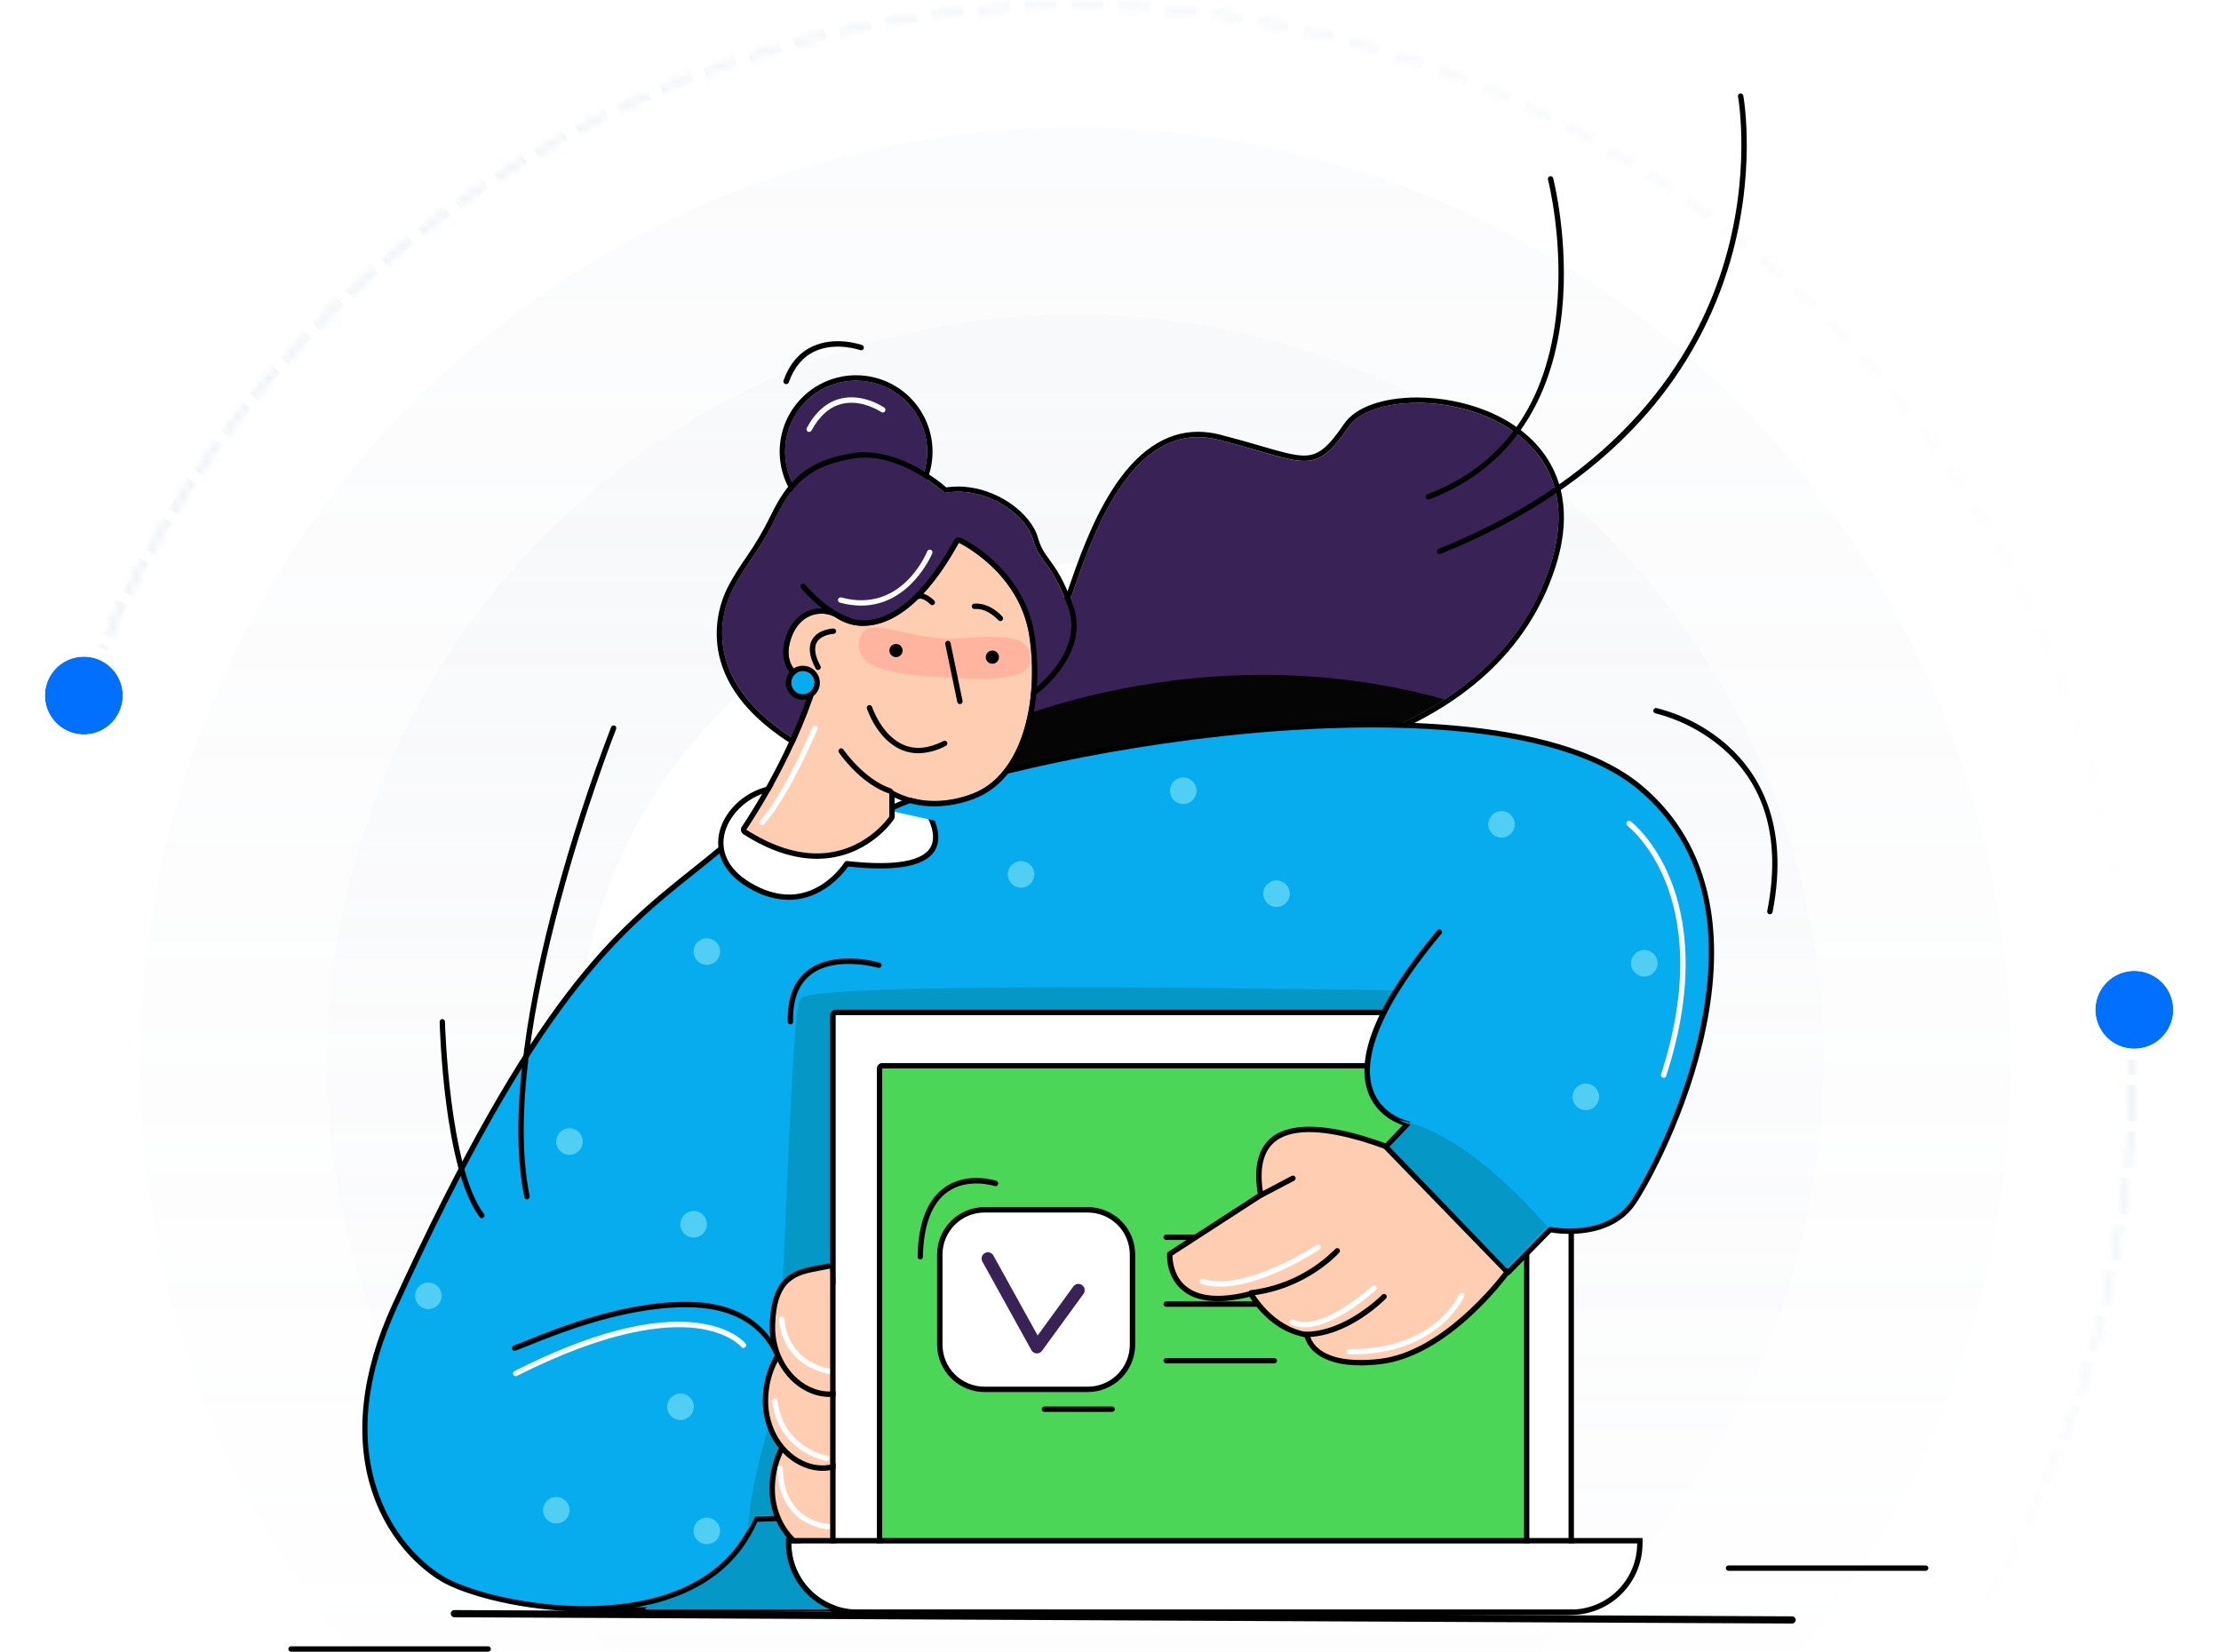 <svg width="285" height="212" viewBox="0 0 285 212" fill="none" xmlns="http://www.w3.org/2000/svg">
<mask id="mask0_10181_60428" style="mask-type:alpha" maskUnits="userSpaceOnUse" x="0" y="0" width="285" height="212">
<rect width="285" height="212" fill="#D9D9D9"/>
</mask>
<g mask="url(#mask0_10181_60428)">
<g opacity="0.5">
<mask id="path-2-inside-1_10181_60428" fill="white">
<path d="M273.871 142.256C275.287 109.771 265.017 77.854 244.923 52.291C224.829 26.727 196.242 9.208 164.342 2.91C132.441 -3.388 99.341 1.952 71.039 17.961C42.738 33.971 21.109 59.59 10.073 90.176L10.663 90.389C21.648 59.944 43.177 34.443 71.348 18.507C99.519 2.571 132.467 -2.744 164.22 3.525C195.973 9.794 224.429 27.232 244.43 52.678C264.432 78.124 274.654 109.894 273.245 142.229L273.871 142.256Z"/>
</mask>
<path d="M273.871 142.256C275.287 109.771 265.017 77.854 244.923 52.291C224.829 26.727 196.242 9.208 164.342 2.91C132.441 -3.388 99.341 1.952 71.039 17.961C42.738 33.971 21.109 59.59 10.073 90.176L10.663 90.389C21.648 59.944 43.177 34.443 71.348 18.507C99.519 2.571 132.467 -2.744 164.22 3.525C195.973 9.794 224.429 27.232 244.43 52.678C264.432 78.124 274.654 109.894 273.245 142.229L273.871 142.256Z" stroke="url(#paint0_linear_10181_60428)" stroke-width="2" stroke-dasharray="3 3" mask="url(#path-2-inside-1_10181_60428)"/>
</g>
<g opacity="0.5">
<mask id="path-3-inside-2_10181_60428" fill="white">
<path d="M10.256 182.994C21.412 213.536 43.141 239.07 71.505 254.969C99.868 270.867 132.99 276.078 164.865 269.655C196.74 263.232 225.259 245.602 245.253 219.96C265.247 194.317 275.391 162.36 273.848 129.881L273.222 129.911C274.758 162.24 264.66 194.05 244.759 219.574C224.857 245.098 196.469 262.647 164.741 269.04C133.013 275.433 100.044 270.247 71.811 254.422C43.578 238.597 21.949 213.18 10.845 182.778L10.256 182.994Z"/>
</mask>
<path d="M10.256 182.994C21.412 213.536 43.141 239.07 71.505 254.969C99.868 270.867 132.99 276.078 164.865 269.655C196.74 263.232 225.259 245.602 245.253 219.96C265.247 194.317 275.391 162.36 273.848 129.881L273.222 129.911C274.758 162.24 264.66 194.05 244.759 219.574C224.857 245.098 196.469 262.647 164.741 269.04C133.013 275.433 100.044 270.247 71.811 254.422C43.578 238.597 21.949 213.18 10.845 182.778L10.256 182.994Z" stroke="url(#paint1_linear_10181_60428)" stroke-width="2" stroke-dasharray="3 3" mask="url(#path-3-inside-2_10181_60428)"/>
</g>
<circle opacity="0.08" cx="138" cy="136.335" r="120" fill="url(#paint2_linear_10181_60428)"/>
<circle opacity="0.1" cx="138" cy="136.335" r="96" fill="url(#paint3_linear_10181_60428)"/>
<circle cx="138" cy="136.335" r="64" fill="white"/>
<g filter="url(#filter0_d_10181_60428)">
<circle cx="10.761" cy="87.848" r="5" transform="rotate(-2.504 10.761 87.848)" fill="#0170FF"/>
<circle cx="10.761" cy="87.848" r="5.715" transform="rotate(-2.504 10.761 87.848)" stroke="white" stroke-width="1.431"/>
</g>
<g filter="url(#filter1_d_10181_60428)">
<circle cx="273.879" cy="128.181" r="5" transform="rotate(-15.735 273.879 128.181)" fill="#0170FF"/>
<circle cx="273.879" cy="128.181" r="5.715" transform="rotate(-15.735 273.879 128.181)" stroke="white" stroke-width="1.431"/>
</g>
</g>
<path d="M126.635 77.575C126.635 77.575 135.287 82.86 137.743 75.812C140.199 68.764 145.317 53.633 156.381 56.457C167.445 59.282 168.531 61.418 173.058 54.778C177.586 48.137 205.977 51.462 198.851 72.842C187.176 107.878 123.275 98.915 123.275 98.915L122.48 90.503L126.635 77.575Z" fill="#382256"/>
<path d="M181.863 51.699C191.326 51.699 203.856 57.807 198.849 72.832C191.125 96.01 160.547 99.934 140.734 99.934C130.596 99.934 123.28 98.906 123.28 98.906L122.485 90.494L126.633 77.574C126.633 77.574 129.748 79.478 132.769 79.478C134.785 79.478 136.757 78.632 137.741 75.812C139.992 69.36 144.478 56.102 153.732 56.102C154.625 56.106 155.514 56.223 156.379 56.448C162.047 57.888 165.096 59.155 167.331 59.155C169.46 59.155 170.849 58.003 173.056 54.777C174.404 52.803 177.86 51.708 181.863 51.708V51.699ZM181.863 51.017C177.429 51.017 173.925 52.277 172.487 54.388C170.351 57.519 169.146 58.473 167.331 58.473C166.01 58.473 164.252 57.959 161.819 57.247C160.324 56.81 158.63 56.326 156.55 55.787C155.629 55.547 154.682 55.424 153.732 55.42C149.54 55.42 145.805 57.973 142.633 63.008C140.04 67.116 138.319 72.056 137.181 75.326L137.089 75.595C136.338 77.747 134.925 78.796 132.769 78.796C129.974 78.796 127.022 77.012 126.992 76.994C126.884 76.928 126.76 76.893 126.633 76.892C126.55 76.892 126.468 76.907 126.391 76.936C126.293 76.972 126.204 77.031 126.132 77.106C126.06 77.181 126.006 77.272 125.974 77.372L121.826 90.291C121.797 90.38 121.787 90.474 121.796 90.567L122.589 98.982C122.604 99.137 122.67 99.282 122.778 99.395C122.885 99.507 123.027 99.58 123.181 99.602C129.004 100.309 134.866 100.654 140.732 100.634C149.773 100.634 162.978 99.784 174.552 95.736C187.616 91.166 196.012 83.535 199.503 73.061C200.512 70.033 200.885 67.197 200.581 64.627C200.335 62.333 199.496 60.141 198.148 58.268C196.459 55.923 193.909 54.01 190.775 52.738C187.939 51.61 184.915 51.026 181.863 51.019V51.017Z" fill="black"/>
<path d="M185.352 89.771C153.606 80.9 126.867 93.591 126.867 93.591C126.335 95.437 126.236 97.38 126.579 99.27C136.53 100.224 166.723 101.895 185.352 89.771Z" fill="#050505"/>
<path d="M184.726 71.126C184.646 71.126 184.568 71.098 184.506 71.047C184.443 70.996 184.401 70.926 184.385 70.847C184.37 70.768 184.382 70.686 184.421 70.616C184.459 70.545 184.52 70.49 184.595 70.46C208.276 60.914 217.458 45.647 221 34.515C224.832 22.449 223.041 12.509 223.023 12.41C223.014 12.365 223.014 12.319 223.024 12.275C223.033 12.23 223.051 12.188 223.076 12.151C223.102 12.113 223.134 12.081 223.172 12.056C223.21 12.032 223.252 12.015 223.297 12.006C223.342 11.998 223.388 11.998 223.432 12.007C223.477 12.016 223.519 12.034 223.557 12.059C223.594 12.085 223.627 12.117 223.652 12.155C223.677 12.193 223.694 12.236 223.703 12.281C223.721 12.382 225.546 22.467 221.67 34.693C219.391 41.878 215.571 48.478 210.477 54.034C204.046 61.093 195.429 66.833 184.862 71.084C184.82 71.106 184.774 71.121 184.726 71.126Z" fill="black"/>
<path d="M183.28 64.123C183.199 64.123 183.121 64.095 183.058 64.043C182.996 63.992 182.954 63.92 182.939 63.841C182.925 63.761 182.938 63.679 182.977 63.609C183.017 63.538 183.08 63.484 183.155 63.455C192.932 59.704 198.512 51.785 199.745 39.918C200.667 31.029 198.662 23.14 198.641 23.061C198.627 23.017 198.622 22.969 198.627 22.923C198.631 22.876 198.645 22.831 198.668 22.789C198.691 22.748 198.722 22.712 198.759 22.683C198.796 22.655 198.839 22.634 198.884 22.622C198.93 22.61 198.977 22.608 199.023 22.615C199.07 22.622 199.114 22.639 199.154 22.664C199.194 22.689 199.228 22.721 199.255 22.76C199.282 22.799 199.3 22.843 199.309 22.889C199.33 22.967 201.367 30.953 200.436 39.971C199.888 45.271 198.432 49.902 196.114 53.711C193.206 58.485 188.929 61.98 183.406 64.1C183.366 64.116 183.323 64.124 183.28 64.123Z" fill="black"/>
<path d="M229.962 208.385L58.305 207.581C58.182 207.581 58.065 207.532 57.979 207.446C57.892 207.359 57.844 207.242 57.844 207.12C57.844 206.998 57.892 206.881 57.979 206.794C58.065 206.708 58.182 206.659 58.305 206.659L229.962 207.463C230.084 207.463 230.201 207.512 230.288 207.598C230.374 207.685 230.423 207.802 230.423 207.924C230.423 208.046 230.374 208.164 230.288 208.25C230.201 208.336 230.084 208.385 229.962 208.385Z" fill="black"/>
<path d="M62.643 212H37.346C37.254 212 37.166 211.964 37.101 211.899C37.036 211.834 37 211.746 37 211.655C37 211.563 37.036 211.475 37.101 211.41C37.166 211.346 37.254 211.309 37.346 211.309H62.643C62.734 211.309 62.822 211.346 62.887 211.41C62.952 211.475 62.988 211.563 62.988 211.655C62.988 211.746 62.952 211.834 62.887 211.899C62.822 211.964 62.734 212 62.643 212Z" fill="black"/>
<path d="M247.101 201.618H221.807C221.715 201.618 221.627 201.581 221.562 201.516C221.497 201.451 221.461 201.364 221.461 201.272C221.461 201.18 221.497 201.092 221.562 201.028C221.627 200.963 221.715 200.926 221.807 200.926H247.104C247.195 200.926 247.283 200.963 247.348 201.028C247.413 201.092 247.449 201.18 247.449 201.272C247.449 201.364 247.413 201.451 247.348 201.516C247.283 201.581 247.195 201.618 247.104 201.618H247.101Z" fill="black"/>
<path d="M106.985 102.699C118.573 99.489 189.556 112.328 194.143 118.747C198.731 125.167 163.879 206.467 156.48 206.467C148.029 206.467 87.428 206.467 74.873 206.737C63.852 206.967 55.799 177.051 59.422 170.102C63.044 163.152 89.836 106.982 98.776 105.913C107.716 104.844 106.985 102.699 106.985 102.699Z" fill="#07ACEE"/>
<path d="M74.746 207.085C71.52 207.085 68.294 204.629 65.407 199.967C59.831 190.995 56.478 174.998 59.114 169.938C59.552 169.097 60.317 167.558 61.379 165.429C73.965 140.143 91.531 106.427 98.734 105.565C104.478 104.874 106.068 103.773 106.503 103.176C106.601 103.071 106.654 102.932 106.651 102.789C106.63 102.748 106.619 102.703 106.619 102.657C106.619 102.612 106.63 102.567 106.651 102.526C106.675 102.484 106.708 102.448 106.748 102.42C106.788 102.393 106.833 102.375 106.881 102.367C112.985 100.676 134.563 103.36 153.24 106.773C170.62 109.948 191.832 114.934 194.412 118.544C196.498 121.464 191.06 137.293 187.631 146.47C182.346 160.622 175.208 176.903 169.005 188.961C162.91 200.806 158.692 206.813 156.468 206.813C140.27 206.813 86.515 206.834 74.87 207.083L74.746 207.085ZM107.333 102.966C107.302 103.149 107.234 103.324 107.132 103.48C106.34 104.738 103.464 105.694 98.817 106.245C96.591 106.512 91.596 110.943 80.434 130.542C73.098 143.429 65.877 157.936 62.001 165.73C60.939 167.862 60.172 169.403 59.732 170.249C57.4 174.728 60.071 190.064 65.999 199.596C67.953 202.739 71.068 206.465 74.87 206.384C86.522 206.136 140.284 206.115 156.484 206.115C157.364 206.115 160.291 204.412 168.406 188.636C174.597 176.601 181.721 160.35 187 146.221C192.666 131.051 195.233 120.853 193.866 118.941C191.873 116.15 175.503 111.531 153.132 107.445C134.784 104.102 113.664 101.445 107.333 102.966Z" fill="black"/>
<path d="M180.983 127.155C180.983 127.155 105.177 125.708 102.758 128.12C101.659 129.222 101.067 153.954 100.101 171.339C98.928 192.468 82.719 206.592 82.719 206.592H113.133L180.983 127.155Z" fill="#0598C6"/>
<path d="M96.356 105.547C83.562 117.619 73.145 118.344 50.604 167.717C41.65 187.335 50.604 199.104 56.882 202.726C63.161 206.348 89.958 211.659 96.96 195L103.72 194.77L105.651 175.696H100.352C100.352 175.696 99.144 167.971 89.246 167.487C79.347 167.003 68.241 172.325 66.069 173.04" fill="#07ACEE"/>
<path d="M75.088 206.836C67.319 206.836 59.833 204.827 56.71 203.025C55.208 202.159 50.123 198.756 47.703 191.327C45.455 184.415 46.349 176.208 50.291 167.574C68.466 127.759 78.811 119.489 88.816 111.494C91.185 109.6 93.634 107.642 96.12 105.296C96.187 105.235 96.275 105.203 96.365 105.207C96.456 105.21 96.541 105.249 96.603 105.315C96.665 105.38 96.699 105.468 96.698 105.558C96.696 105.649 96.659 105.735 96.595 105.798C94.088 108.165 91.627 110.132 89.247 112.033C79.307 119.98 69.028 128.197 50.92 167.862C47.003 176.456 46.134 184.279 48.36 191.113C50.703 198.307 55.609 201.592 57.056 202.426C61.563 205.028 75.36 208.064 85.664 204.594C90.989 202.8 94.684 199.525 96.643 194.866C96.668 194.805 96.711 194.753 96.765 194.715C96.819 194.678 96.883 194.657 96.95 194.654L103.401 194.424L105.263 176.03H100.334C100.252 176.03 100.172 176.001 100.11 175.947C100.047 175.893 100.006 175.819 99.993 175.738C99.945 175.434 98.698 168.284 89.212 167.821C80.936 167.422 71.736 171.129 67.809 172.715C67.054 173.021 66.51 173.24 66.159 173.357C66.116 173.373 66.071 173.379 66.025 173.377C65.979 173.374 65.935 173.363 65.894 173.343C65.852 173.323 65.816 173.295 65.785 173.261C65.755 173.227 65.731 173.187 65.716 173.144C65.701 173.101 65.694 173.056 65.697 173.01C65.699 172.964 65.711 172.92 65.731 172.878C65.75 172.837 65.778 172.8 65.812 172.77C65.846 172.739 65.886 172.716 65.929 172.701C66.259 172.592 66.823 172.364 67.542 172.074C71.51 170.473 80.804 166.719 89.235 167.132C98.191 167.567 100.249 173.894 100.604 175.339H105.636C105.684 175.339 105.732 175.349 105.776 175.369C105.82 175.389 105.86 175.417 105.893 175.453C105.925 175.489 105.95 175.531 105.965 175.577C105.981 175.623 105.986 175.671 105.982 175.719L104.048 194.793C104.04 194.876 104.002 194.953 103.941 195.01C103.88 195.068 103.8 195.101 103.717 195.104L97.178 195.334C95.104 200.078 91.314 203.412 85.869 205.242C82.512 206.385 78.768 206.836 75.088 206.836Z" fill="black"/>
<path d="M96 196.394C96.097 190.772 99.226 180.671 100.668 176.249H105.175L103.346 194.311L96.942 194.541C96.673 195.181 96.358 195.8 96 196.394Z" fill="#0598C6"/>
<path d="M107.044 185.094C107.044 185.094 116.549 191.133 111.498 197.092C106.447 203.05 98.92 197.963 99.093 190.903C99.266 183.843 104.823 181.225 107.517 178.592" fill="#FFCDB2"/>
<path d="M106.413 200.069C105.635 200.066 104.864 199.92 104.139 199.638C100.867 198.394 98.651 194.799 98.745 190.894C98.886 185.154 102.446 182.309 105.303 180.021C106.033 179.438 106.722 178.887 107.273 178.346C107.305 178.312 107.343 178.285 107.386 178.267C107.428 178.248 107.474 178.239 107.52 178.238C107.567 178.238 107.613 178.247 107.656 178.265C107.698 178.283 107.737 178.309 107.77 178.342C107.802 178.375 107.828 178.414 107.845 178.457C107.862 178.501 107.87 178.547 107.868 178.593C107.867 178.639 107.857 178.685 107.837 178.727C107.818 178.769 107.791 178.807 107.757 178.839C107.181 179.405 106.478 179.968 105.736 180.562C102.989 182.758 99.57 185.493 99.436 190.912C99.349 194.527 101.383 197.85 104.383 198.993C106.809 199.914 109.305 199.143 111.233 196.868C112.349 195.553 112.798 194.127 112.572 192.631C111.973 188.684 106.909 185.419 106.856 185.387C106.816 185.363 106.781 185.332 106.754 185.295C106.727 185.257 106.707 185.215 106.697 185.17C106.686 185.125 106.684 185.078 106.692 185.033C106.7 184.987 106.717 184.944 106.741 184.905C106.766 184.866 106.799 184.832 106.837 184.806C106.875 184.78 106.918 184.761 106.963 184.752C107.008 184.743 107.055 184.742 107.1 184.751C107.145 184.76 107.188 184.778 107.227 184.804C107.457 184.942 112.607 188.26 113.254 192.525C113.514 194.228 113.01 195.841 111.759 197.315C110.227 199.124 108.356 200.069 106.413 200.069Z" fill="black"/>
<path d="M106.181 173.812C106.181 173.812 115.685 179.851 110.635 185.81C105.584 191.768 98.057 186.678 98.23 179.621C98.402 172.563 103.96 169.944 106.653 167.31" fill="#FFCDB2"/>
<path d="M105.55 188.787C104.772 188.783 104.001 188.637 103.276 188.356C100.004 187.11 97.787 183.518 97.882 179.612C98.022 173.873 101.582 171.025 104.442 168.739C105.17 168.156 105.857 167.605 106.41 167.064C106.442 167.03 106.48 167.003 106.522 166.985C106.565 166.967 106.611 166.957 106.657 166.957C106.703 166.956 106.749 166.965 106.792 166.983C106.835 167.001 106.874 167.027 106.906 167.06C106.939 167.093 106.964 167.133 106.981 167.176C106.998 167.219 107.006 167.265 107.005 167.311C107.004 167.358 106.994 167.403 106.974 167.446C106.955 167.488 106.928 167.526 106.893 167.557C106.317 168.124 105.614 168.684 104.872 169.278C102.126 171.476 98.707 174.211 98.573 179.628C98.486 183.243 100.52 186.568 103.52 187.709C105.946 188.63 108.442 187.859 110.37 185.587C111.485 184.271 111.935 182.845 111.709 181.349C111.11 177.4 106.045 174.135 105.992 174.103C105.953 174.079 105.918 174.048 105.891 174.011C105.864 173.973 105.844 173.931 105.834 173.886C105.823 173.841 105.821 173.794 105.829 173.749C105.837 173.703 105.853 173.66 105.878 173.621C105.903 173.582 105.935 173.548 105.973 173.522C106.011 173.496 106.054 173.477 106.099 173.468C106.145 173.459 106.191 173.458 106.237 173.467C106.282 173.476 106.325 173.494 106.363 173.52C106.594 173.661 111.744 176.976 112.391 181.243C112.651 182.946 112.147 184.557 110.896 186.034C109.361 187.842 107.492 188.787 105.55 188.787Z" fill="black"/>
<path d="M107.075 164.33C107.075 164.33 116.58 170.369 111.529 176.328C106.479 182.286 98.951 177.196 99.124 170.139C99.297 163.081 102.877 163.252 106.267 162.535" fill="#FFCDB2"/>
<path d="M106.445 179.304C105.667 179.301 104.896 179.155 104.17 178.874C100.898 177.627 98.682 174.035 98.776 170.129C98.938 163.54 102.078 162.959 105.115 162.397C105.467 162.332 105.829 162.265 106.184 162.189C106.272 162.175 106.362 162.194 106.436 162.244C106.509 162.294 106.561 162.371 106.58 162.458C106.598 162.545 106.582 162.635 106.536 162.711C106.489 162.787 106.415 162.842 106.329 162.864C105.965 162.943 105.597 163.01 105.242 163.076C102.223 163.634 99.615 164.118 99.468 170.146C99.38 173.761 101.415 177.083 104.414 178.226C106.841 179.148 109.336 178.376 111.262 176.104C112.38 174.786 112.829 173.36 112.601 171.864C112.002 167.913 106.938 164.652 106.887 164.62C106.847 164.597 106.813 164.565 106.785 164.528C106.758 164.491 106.739 164.448 106.728 164.403C106.717 164.358 106.716 164.312 106.724 164.266C106.731 164.221 106.748 164.177 106.773 164.138C106.797 164.099 106.83 164.065 106.868 164.039C106.906 164.013 106.949 163.995 106.994 163.985C107.039 163.976 107.086 163.976 107.131 163.985C107.177 163.993 107.22 164.011 107.258 164.037C107.477 164.176 112.638 167.493 113.285 171.761C113.543 173.463 113.041 175.074 111.79 176.551C110.258 178.36 108.387 179.304 106.445 179.304Z" fill="black"/>
<path d="M106.339 196.294H106.325C106.26 196.294 99.892 195.963 99.77 188.46C99.769 188.415 99.777 188.37 99.793 188.328C99.81 188.285 99.835 188.247 99.866 188.214C99.897 188.181 99.935 188.155 99.976 188.137C100.018 188.119 100.063 188.109 100.108 188.108C100.199 188.108 100.286 188.144 100.35 188.208C100.415 188.272 100.452 188.358 100.454 188.449C100.567 195.283 106.111 195.592 106.346 195.603C106.391 195.604 106.436 195.614 106.477 195.632C106.519 195.65 106.556 195.677 106.588 195.709C106.619 195.742 106.644 195.781 106.661 195.823C106.677 195.865 106.685 195.91 106.684 195.956C106.683 196.001 106.673 196.046 106.655 196.087C106.637 196.129 106.611 196.167 106.578 196.198C106.545 196.23 106.507 196.254 106.464 196.271C106.422 196.287 106.377 196.295 106.332 196.294H106.339Z" fill="white"/>
<path d="M106.051 187.504C106.032 187.507 106.012 187.507 105.993 187.504C105.931 187.504 99.936 186.396 99.081 179.876C99.075 179.83 99.078 179.784 99.09 179.74C99.102 179.696 99.123 179.654 99.151 179.618C99.208 179.545 99.291 179.498 99.383 179.486C99.474 179.475 99.567 179.5 99.64 179.556C99.713 179.613 99.76 179.696 99.772 179.788C100.551 185.793 105.878 186.786 106.106 186.825C106.198 186.833 106.283 186.877 106.342 186.947C106.401 187.018 106.43 187.109 106.422 187.2C106.414 187.292 106.37 187.377 106.3 187.436C106.229 187.495 106.138 187.524 106.046 187.516L106.051 187.504Z" fill="white"/>
<path d="M108.012 176.56C107.883 176.56 100.684 176.493 99.947 169.357C99.938 169.266 99.965 169.174 100.023 169.102C100.081 169.031 100.165 168.985 100.257 168.976C100.349 168.966 100.44 168.994 100.512 169.052C100.583 169.11 100.629 169.194 100.638 169.286C101.313 175.774 107.654 175.869 108.012 175.869C108.103 175.869 108.191 175.905 108.256 175.97C108.321 176.035 108.357 176.123 108.357 176.214C108.357 176.306 108.321 176.394 108.256 176.459C108.191 176.524 108.103 176.56 108.012 176.56Z" fill="white"/>
<path d="M114.955 99.029C114.955 99.029 129.932 113.273 108.677 110.858C108.677 110.858 104.331 117.86 96.847 113.999C89.364 110.137 92.741 103.132 98.055 101.444C102.66 99.976 114.955 99.029 114.955 99.029Z" fill="white"/>
<path d="M101.226 115.501C99.638 115.474 98.081 115.064 96.686 114.305C93.555 112.692 91.951 110.337 92.177 107.685C92.419 104.821 94.79 102.118 97.938 101.114C102.53 99.653 114.414 98.722 114.917 98.683C114.965 98.679 115.014 98.685 115.059 98.701C115.105 98.718 115.147 98.744 115.182 98.777C115.454 99.038 121.843 105.178 120.11 108.89C119.057 111.144 115.271 111.929 108.834 111.224C108.248 112.067 105.555 115.501 101.226 115.501ZM114.82 99.386C113.378 99.501 102.378 100.422 98.152 101.773C95.302 102.678 93.083 105.19 92.853 107.745C92.652 110.1 94.122 112.21 97 113.69C99.995 115.231 102.809 115.196 105.38 113.584C106.566 112.828 107.585 111.839 108.375 110.676C108.409 110.62 108.458 110.575 108.517 110.546C108.576 110.517 108.642 110.506 108.707 110.514C114.848 111.206 118.573 110.549 119.486 108.597C120.905 105.574 115.656 100.208 114.824 99.386H114.82Z" fill="black"/>
<path d="M131.022 113.94C131.963 113.94 132.726 113.177 132.726 112.235C132.726 111.294 131.963 110.53 131.022 110.53C130.08 110.53 129.316 111.294 129.316 112.235C129.316 113.177 130.08 113.94 131.022 113.94Z" fill="#51CEF4"/>
<path d="M90.701 123.839C91.643 123.839 92.406 123.075 92.406 122.134C92.406 121.192 91.643 120.429 90.701 120.429C89.76 120.429 88.996 121.192 88.996 122.134C88.996 123.075 89.76 123.839 90.701 123.839Z" fill="#51CEF4"/>
<path d="M73.076 148.226C74.018 148.226 74.781 147.463 74.781 146.521C74.781 145.579 74.018 144.816 73.076 144.816C72.135 144.816 71.371 145.579 71.371 146.521C71.371 147.463 72.135 148.226 73.076 148.226Z" fill="#51CEF4"/>
<path d="M89.01 158.848C89.951 158.848 90.715 158.085 90.715 157.143C90.715 156.201 89.951 155.438 89.01 155.438C88.068 155.438 87.305 156.201 87.305 157.143C87.305 158.085 88.068 158.848 89.01 158.848Z" fill="#51CEF4"/>
<path d="M54.967 168.023C55.908 168.023 56.672 167.259 56.672 166.318C56.672 165.376 55.908 164.613 54.967 164.613C54.025 164.613 53.262 165.376 53.262 166.318C53.262 167.259 54.025 168.023 54.967 168.023Z" fill="#51CEF4"/>
<path d="M71.385 195.548C72.326 195.548 73.09 194.784 73.09 193.843C73.09 192.901 72.326 192.138 71.385 192.138C70.443 192.138 69.68 192.901 69.68 193.843C69.68 194.784 70.443 195.548 71.385 195.548Z" fill="#51CEF4"/>
<path d="M87.322 182.267C88.264 182.267 89.028 181.504 89.028 180.562C89.028 179.62 88.264 178.857 87.322 178.857C86.381 178.857 85.617 179.62 85.617 180.562C85.617 181.504 86.381 182.267 87.322 182.267Z" fill="#51CEF4"/>
<path d="M90.701 198.203C91.643 198.203 92.406 197.439 92.406 196.498C92.406 195.556 91.643 194.792 90.701 194.792C89.76 194.792 88.996 195.556 88.996 196.498C88.996 197.439 89.76 198.203 90.701 198.203Z" fill="#51CEF4"/>
<path d="M66.179 176.636C66.101 176.636 66.025 176.61 65.964 176.562C65.903 176.514 65.86 176.446 65.841 176.37C65.823 176.295 65.831 176.215 65.864 176.144C65.897 176.074 65.953 176.016 66.022 175.981C75.598 171.143 83.472 169.069 89.43 169.79C93.955 170.345 95.598 172.368 95.665 172.454C95.722 172.525 95.748 172.617 95.738 172.708C95.728 172.799 95.681 172.883 95.609 172.94C95.538 172.997 95.446 173.023 95.355 173.013C95.264 173.002 95.181 172.956 95.124 172.884C95.107 172.864 93.538 170.965 89.252 170.465C85.257 170.004 78.038 170.696 66.336 176.599C66.287 176.623 66.233 176.636 66.179 176.636Z" fill="white"/>
<path d="M67.626 153.938C67.547 153.938 67.469 153.91 67.408 153.86C67.346 153.81 67.303 153.74 67.287 153.661C65.029 142.62 68.177 126.802 71.216 115.478C73.232 107.982 75.634 100.595 78.412 93.346C78.427 93.301 78.45 93.26 78.481 93.224C78.513 93.189 78.551 93.16 78.594 93.14C78.637 93.12 78.683 93.109 78.731 93.108C78.778 93.106 78.825 93.115 78.869 93.132C78.913 93.15 78.953 93.176 78.986 93.21C79.019 93.243 79.045 93.283 79.063 93.327C79.08 93.371 79.088 93.418 79.086 93.466C79.084 93.513 79.073 93.559 79.052 93.602C78.898 93.992 63.689 132.622 67.965 153.523C67.974 153.568 67.974 153.613 67.966 153.658C67.957 153.703 67.94 153.745 67.915 153.783C67.89 153.821 67.858 153.853 67.82 153.879C67.782 153.904 67.74 153.922 67.695 153.931C67.673 153.936 67.65 153.938 67.626 153.938Z" fill="black"/>
<path d="M61.833 156.359C61.779 156.36 61.727 156.347 61.679 156.324C61.631 156.3 61.589 156.266 61.556 156.223C56.948 150.168 56.437 131.929 56.418 131.155C56.417 131.109 56.424 131.064 56.44 131.021C56.456 130.979 56.481 130.94 56.512 130.907C56.544 130.874 56.581 130.847 56.623 130.829C56.664 130.811 56.709 130.801 56.755 130.8C56.844 130.8 56.931 130.835 56.995 130.898C57.059 130.961 57.096 131.046 57.098 131.136C57.098 131.325 57.63 149.926 62.098 155.804C62.154 155.877 62.178 155.969 62.166 156.06C62.154 156.152 62.106 156.234 62.033 156.29C61.975 156.333 61.905 156.357 61.833 156.359Z" fill="black"/>
<path d="M107.219 206.587H201.277V130.293H107.219L107.219 206.587Z" fill="white"/>
<path d="M201.277 130.295V206.589H107.219V130.295H201.277ZM201.277 129.604H107.219C107.035 129.604 106.859 129.677 106.73 129.807C106.6 129.936 106.527 130.112 106.527 130.295V206.589C106.527 206.773 106.6 206.949 106.73 207.078C106.859 207.208 107.035 207.281 107.219 207.281H201.277C201.461 207.281 201.637 207.208 201.766 207.078C201.896 206.949 201.969 206.773 201.969 206.589V130.295C201.969 130.112 201.896 129.936 201.766 129.807C201.637 129.677 201.461 129.604 201.277 129.604Z" fill="black"/>
<path d="M113.217 198.343H195.555V137.141H113.217L113.217 198.343Z" fill="#4BD657"/>
<path d="M195.553 137.141V198.343H113.215V137.141H195.553ZM195.553 136.45H113.215C113.031 136.45 112.856 136.523 112.726 136.652C112.596 136.782 112.523 136.958 112.523 137.141V198.343C112.523 198.526 112.596 198.702 112.726 198.832C112.856 198.961 113.031 199.034 113.215 199.034H195.553C195.736 199.034 195.912 198.961 196.041 198.832C196.171 198.702 196.244 198.526 196.244 198.343V137.141C196.244 136.958 196.171 136.782 196.041 136.652C195.912 136.523 195.736 136.45 195.553 136.45Z" fill="black"/>
<path d="M183.113 159.15H149.65C149.559 159.15 149.471 159.113 149.406 159.048C149.341 158.984 149.305 158.896 149.305 158.804C149.305 158.712 149.341 158.625 149.406 158.56C149.471 158.495 149.559 158.458 149.65 158.458H183.113C183.205 158.458 183.293 158.495 183.358 158.56C183.422 158.625 183.459 158.712 183.459 158.804C183.459 158.896 183.422 158.984 183.358 159.048C183.293 159.113 183.205 159.15 183.113 159.15Z" fill="black"/>
<path d="M182.233 167.735H149.65C149.559 167.735 149.471 167.699 149.406 167.634C149.341 167.569 149.305 167.481 149.305 167.39C149.305 167.298 149.341 167.21 149.406 167.145C149.471 167.08 149.559 167.044 149.65 167.044H182.233C182.325 167.044 182.412 167.08 182.477 167.145C182.542 167.21 182.579 167.298 182.579 167.39C182.579 167.481 182.542 167.569 182.477 167.634C182.412 167.699 182.325 167.735 182.233 167.735Z" fill="black"/>
<path d="M201.598 206.59H110.036C107.786 206.59 105.627 205.696 104.036 204.104C102.444 202.513 101.55 200.354 101.55 198.104H210.086C210.086 199.218 209.867 200.322 209.44 201.352C209.013 202.381 208.388 203.317 207.6 204.105C206.812 204.893 205.876 205.518 204.846 205.945C203.816 206.371 202.712 206.59 201.598 206.59Z" fill="white"/>
<path d="M210.082 198.101C210.083 199.216 209.863 200.32 209.437 201.35C209.011 202.379 208.386 203.315 207.598 204.103C206.81 204.892 205.874 205.517 204.844 205.944C203.815 206.37 202.711 206.59 201.596 206.59H110.033C108.918 206.59 107.814 206.37 106.785 205.944C105.755 205.517 104.819 204.892 104.031 204.103C103.243 203.315 102.618 202.379 102.192 201.35C101.766 200.32 101.546 199.216 101.547 198.101H210.071H210.082ZM210.762 197.41H100.855V198.101C100.858 200.535 101.825 202.868 103.546 204.589C105.266 206.31 107.599 207.278 110.033 207.281H201.596C204.03 207.278 206.363 206.31 208.083 204.589C209.804 202.868 210.771 200.535 210.774 198.101V197.41H210.762Z" fill="black"/>
<path d="M163.521 175H149.65C149.559 175 149.471 174.963 149.406 174.899C149.341 174.834 149.305 174.746 149.305 174.654C149.305 174.563 149.341 174.475 149.406 174.41C149.471 174.345 149.559 174.309 149.65 174.309H163.521C163.613 174.309 163.701 174.345 163.766 174.41C163.83 174.475 163.867 174.563 163.867 174.654C163.867 174.746 163.83 174.834 163.766 174.899C163.701 174.963 163.613 175 163.521 175Z" fill="black"/>
<path d="M139.593 155.285H126.333C123.165 155.285 120.598 157.852 120.598 161.02V172.593C120.598 175.761 123.165 178.328 126.333 178.328H139.593C142.76 178.328 145.328 175.761 145.328 172.593V161.02C145.328 157.852 142.76 155.285 139.593 155.285Z" fill="white"/>
<path d="M139.589 178.674H126.331C124.718 178.672 123.172 178.03 122.032 176.89C120.892 175.749 120.251 174.203 120.25 172.591V161.02C120.252 159.407 120.893 157.862 122.033 156.722C123.173 155.582 124.719 154.941 126.331 154.939H139.589C141.201 154.941 142.746 155.582 143.886 156.722C145.026 157.862 145.667 159.407 145.669 161.02V172.591C145.668 174.203 145.027 175.749 143.887 176.89C142.747 178.03 141.201 178.672 139.589 178.674ZM126.331 155.633C124.902 155.634 123.531 156.202 122.521 157.212C121.511 158.223 120.942 159.593 120.941 161.022V172.593C120.942 174.022 121.511 175.393 122.521 176.403C123.531 177.414 124.902 177.983 126.331 177.985H139.589C141.018 177.983 142.388 177.414 143.398 176.403C144.408 175.393 144.977 174.022 144.978 172.593V161.022C144.977 159.593 144.409 158.223 143.398 157.212C142.388 156.202 141.018 155.634 139.589 155.633H126.331Z" fill="black"/>
<path d="M133.059 173.714H133.008C132.873 173.706 132.742 173.664 132.627 173.592C132.512 173.52 132.418 173.42 132.352 173.302L126.075 161.954C126.02 161.861 125.983 161.758 125.969 161.651C125.954 161.544 125.961 161.435 125.989 161.331C126.017 161.226 126.066 161.128 126.132 161.043C126.199 160.958 126.282 160.887 126.377 160.835C126.471 160.782 126.575 160.75 126.683 160.738C126.79 160.727 126.899 160.737 127.003 160.769C127.106 160.801 127.202 160.853 127.285 160.922C127.368 160.991 127.436 161.077 127.485 161.173L133.151 171.413L137.732 165.122C137.794 165.037 137.873 164.964 137.963 164.909C138.053 164.854 138.154 164.817 138.258 164.8C138.363 164.784 138.47 164.788 138.573 164.813C138.676 164.838 138.773 164.883 138.858 164.945C138.944 165.007 139.016 165.086 139.072 165.176C139.127 165.267 139.164 165.367 139.18 165.472C139.197 165.576 139.193 165.683 139.168 165.786C139.143 165.889 139.098 165.986 139.036 166.072L133.711 173.385C133.636 173.487 133.537 173.57 133.424 173.627C133.311 173.684 133.186 173.714 133.059 173.714Z" fill="#382256"/>
<path d="M101.428 131.475C101.338 131.475 101.251 131.44 101.187 131.377C101.122 131.314 101.084 131.229 101.082 131.139C101.013 128.12 101.875 125.901 103.642 124.544C107.075 121.906 112.628 123.487 112.872 123.556C112.96 123.581 113.034 123.641 113.078 123.721C113.123 123.802 113.133 123.896 113.107 123.984C113.082 124.072 113.022 124.147 112.942 124.191C112.861 124.235 112.767 124.245 112.679 124.219C112.623 124.203 107.216 122.669 104.061 125.093C102.478 126.309 101.709 128.337 101.773 131.123C101.774 131.168 101.766 131.213 101.75 131.255C101.733 131.298 101.708 131.336 101.677 131.369C101.645 131.402 101.608 131.428 101.566 131.446C101.525 131.464 101.48 131.474 101.435 131.475H101.428Z" fill="black"/>
<path d="M113.971 133.657C113.88 133.657 113.793 133.621 113.728 133.557C113.663 133.494 113.626 133.407 113.625 133.316C113.625 133.224 113.661 133.136 113.725 133.071C113.789 133.005 113.877 132.968 113.968 132.966L144.632 132.735C144.677 132.735 144.721 132.744 144.763 132.761C144.805 132.778 144.843 132.803 144.875 132.834C144.907 132.866 144.933 132.904 144.95 132.945C144.968 132.987 144.977 133.031 144.977 133.076C144.978 133.168 144.942 133.257 144.878 133.322C144.813 133.388 144.726 133.425 144.634 133.427L113.973 133.657H113.971Z" fill="white"/>
<path d="M202.831 202.709H168.064C167.973 202.709 167.885 202.672 167.82 202.608C167.755 202.543 167.719 202.455 167.719 202.363C167.719 202.272 167.755 202.184 167.82 202.119C167.885 202.054 167.973 202.018 168.064 202.018H202.831C202.923 202.018 203.011 202.054 203.076 202.119C203.141 202.184 203.177 202.272 203.177 202.363C203.177 202.455 203.141 202.543 203.076 202.608C203.011 202.672 202.923 202.709 202.831 202.709Z" fill="white"/>
<path d="M118.085 161.659C118.04 161.658 117.995 161.649 117.953 161.631C117.912 161.613 117.874 161.587 117.843 161.554C117.811 161.522 117.787 161.483 117.77 161.441C117.753 161.399 117.745 161.354 117.746 161.309C117.829 156.975 119 153.982 121.223 152.41C124.126 150.362 127.707 151.521 127.859 151.571C127.902 151.586 127.942 151.61 127.975 151.64C128.009 151.671 128.037 151.708 128.057 151.749C128.076 151.79 128.088 151.834 128.09 151.88C128.093 151.925 128.086 151.971 128.071 152.014C128.056 152.057 128.032 152.096 128.002 152.13C127.972 152.164 127.935 152.192 127.894 152.211C127.853 152.231 127.808 152.242 127.763 152.245C127.717 152.247 127.672 152.241 127.629 152.226C127.594 152.226 124.218 151.129 121.606 152.979C119.573 154.417 118.504 157.223 118.426 161.32C118.424 161.41 118.388 161.495 118.324 161.558C118.26 161.622 118.175 161.658 118.085 161.659Z" fill="black"/>
<path d="M142.713 181.221H134.017C133.926 181.221 133.838 181.185 133.773 181.12C133.708 181.055 133.672 180.967 133.672 180.875C133.672 180.784 133.708 180.696 133.773 180.631C133.838 180.566 133.926 180.53 134.017 180.53H142.709C142.8 180.53 142.888 180.566 142.953 180.631C143.018 180.696 143.054 180.784 143.054 180.875C143.054 180.967 143.018 181.055 142.953 181.12C142.888 181.185 142.8 181.221 142.709 181.221H142.713Z" fill="black"/>
<path d="M182.789 149.26C182.789 149.26 158.914 137.258 161.787 153.391L150.11 160.953C150.11 160.953 149.564 168.884 160.515 166.055C160.515 166.055 162.992 170.608 167.723 171.331C167.723 171.331 168.216 175.748 177.05 174.762C185.884 173.776 193.517 163.138 193.517 163.138L182.789 149.26Z" fill="#FFCDB2"/>
<path d="M174.613 175.253C172.092 175.253 170.163 174.728 168.852 173.686C168.172 173.17 167.673 172.451 167.428 171.633C163.297 170.887 160.921 167.403 160.343 166.454C156.454 167.415 153.555 167.145 151.726 165.615C149.585 163.836 149.751 161.048 149.76 160.931C149.763 160.877 149.779 160.825 149.806 160.779C149.834 160.733 149.872 160.694 149.917 160.666L161.401 153.226C160.825 149.733 161.468 147.265 163.315 145.885C168.7 141.873 182.359 148.661 182.937 148.952C182.984 148.975 183.024 149.008 183.057 149.048L193.785 162.926C193.83 162.986 193.854 163.058 193.854 163.132C193.854 163.207 193.83 163.279 193.785 163.339C193.47 163.779 185.951 174.115 177.073 175.106C176.256 175.2 175.435 175.25 174.613 175.253ZM160.516 165.709C160.578 165.71 160.639 165.726 160.693 165.758C160.746 165.789 160.79 165.835 160.82 165.889C160.845 165.933 163.276 170.302 167.776 170.991C167.851 171.002 167.92 171.037 167.973 171.092C168.025 171.147 168.058 171.217 168.067 171.292C168.087 171.456 168.672 175.35 177.011 174.419C184.919 173.537 191.97 164.617 193.085 163.129L182.566 149.535C181.5 149.011 168.594 142.818 163.737 146.44C162.076 147.68 161.534 149.998 162.124 153.332C162.136 153.399 162.128 153.468 162.101 153.53C162.074 153.592 162.029 153.645 161.972 153.682L150.452 161.145C150.452 161.737 150.59 163.769 152.18 165.087C153.869 166.486 156.645 166.7 160.431 165.719C160.458 165.712 160.486 165.709 160.514 165.709H160.516Z" fill="black"/>
<path d="M113.832 103.983C128.475 96.732 191.419 84.928 210.568 101.172C229.718 117.416 213.024 149.263 209.623 154.303C206.223 159.342 198.923 157.816 198.923 157.816L193.504 163.346L177.836 147.194L180.652 144.25C180.652 144.25 166.573 141.333 184.688 119.651" fill="#07ACEE"/>
<path d="M193.503 163.69C193.457 163.69 193.411 163.68 193.368 163.662C193.325 163.644 193.287 163.617 193.254 163.584L177.586 147.435C177.524 147.37 177.49 147.284 177.49 147.195C177.49 147.106 177.524 147.02 177.586 146.955L180.006 144.421C178.897 144.045 176.503 142.928 175.517 140.098C173.884 135.409 176.879 128.453 184.423 119.426C184.451 119.388 184.486 119.357 184.527 119.333C184.568 119.31 184.613 119.295 184.659 119.29C184.706 119.285 184.753 119.289 184.798 119.302C184.843 119.315 184.885 119.338 184.921 119.368C184.957 119.398 184.986 119.435 185.007 119.477C185.028 119.519 185.041 119.564 185.044 119.611C185.047 119.658 185.04 119.705 185.025 119.749C185.009 119.793 184.985 119.834 184.953 119.868C175.773 130.856 175.107 136.808 176.167 139.863C177.308 143.153 180.685 143.9 180.72 143.907C180.781 143.919 180.837 143.947 180.883 143.988C180.929 144.03 180.963 144.082 180.981 144.141C181 144.2 181.002 144.263 180.987 144.323C180.973 144.383 180.943 144.439 180.9 144.483L178.317 147.188L193.503 162.856L198.674 157.582C198.714 157.54 198.765 157.51 198.82 157.493C198.876 157.476 198.935 157.473 198.992 157.485C199.061 157.499 206.104 158.9 209.335 154.116C210.932 151.75 215.987 142.596 218.21 131.875C220.994 118.472 218.346 108.232 210.342 101.442C199.342 92.11 174.418 92.848 160.54 94.117C140.58 95.944 121.193 100.73 113.983 104.299C113.901 104.34 113.806 104.346 113.719 104.317C113.632 104.287 113.561 104.225 113.52 104.142C113.48 104.06 113.473 103.965 113.503 103.878C113.532 103.791 113.595 103.72 113.677 103.679C120.944 100.083 140.437 95.265 160.476 93.43C174.462 92.149 199.595 91.419 210.789 100.914C215.254 104.702 218.123 109.628 219.314 115.557C220.291 120.414 220.146 125.951 218.888 132.015C216.641 142.845 211.514 152.107 209.902 154.504C206.724 159.213 200.224 158.393 199.036 158.19L193.736 163.589C193.674 163.65 193.591 163.686 193.503 163.69Z" fill="black"/>
<path d="M198.548 157.476H198.49L193.324 162.806L178.348 147.193L181.03 144.354C180.492 144.219 179.974 144.014 179.488 143.746C187.377 145.299 195.244 153.608 198.548 157.476Z" fill="#0598C6"/>
<path d="M161.784 153.755C161.707 153.756 161.632 153.73 161.57 153.682C161.509 153.635 161.466 153.568 161.448 153.493C161.429 153.417 161.436 153.338 161.468 153.267C161.5 153.197 161.554 153.139 161.623 153.103L165.748 150.928C165.829 150.885 165.924 150.877 166.012 150.904C166.099 150.931 166.173 150.992 166.215 151.073C166.258 151.155 166.267 151.249 166.24 151.337C166.212 151.425 166.152 151.498 166.07 151.541L161.946 153.714C161.896 153.741 161.841 153.755 161.784 153.755Z" fill="black"/>
<path d="M160.549 166.289C160.504 166.292 160.459 166.286 160.416 166.271C160.373 166.256 160.333 166.232 160.299 166.202C160.265 166.172 160.238 166.135 160.218 166.094C160.198 166.053 160.187 166.009 160.184 165.963C160.182 165.918 160.188 165.872 160.203 165.83C160.218 165.787 160.241 165.747 160.272 165.713C160.302 165.679 160.339 165.652 160.379 165.632C160.42 165.612 160.465 165.601 160.51 165.598C164.609 165.098 168.422 163.238 171.34 160.315C171.401 160.246 171.486 160.205 171.578 160.2C171.67 160.195 171.76 160.226 171.828 160.287C171.897 160.348 171.938 160.434 171.943 160.526C171.948 160.617 171.917 160.707 171.856 160.776C171.685 160.967 167.598 165.483 160.591 166.287L160.549 166.289Z" fill="black"/>
<path d="M167.53 171.623H167.424C167.332 171.623 167.244 171.587 167.179 171.522C167.115 171.457 167.078 171.369 167.078 171.278C167.078 171.186 167.115 171.098 167.179 171.033C167.244 170.969 167.332 170.932 167.424 170.932H167.525C172.677 170.932 177.315 166.225 177.364 166.176C177.428 166.114 177.514 166.079 177.604 166.08C177.694 166.08 177.78 166.115 177.844 166.177C177.909 166.24 177.946 166.325 177.949 166.415C177.952 166.504 177.92 166.592 177.859 166.658C177.663 166.863 172.974 171.623 167.53 171.623Z" fill="black"/>
<path d="M151.838 103.203C152.779 103.203 153.543 102.44 153.543 101.498C153.543 100.556 152.779 99.793 151.838 99.793C150.896 99.793 150.133 100.556 150.133 101.498C150.133 102.44 150.896 103.203 151.838 103.203Z" fill="#51CEF4"/>
<path d="M163.803 116.412C164.744 116.412 165.508 115.649 165.508 114.707C165.508 113.766 164.744 113.002 163.803 113.002C162.861 113.002 162.098 113.766 162.098 114.707C162.098 115.649 162.861 116.412 163.803 116.412Z" fill="#51CEF4"/>
<path d="M192.678 107.514C193.619 107.514 194.383 106.751 194.383 105.809C194.383 104.867 193.619 104.104 192.678 104.104C191.736 104.104 190.973 104.867 190.973 105.809C190.973 106.751 191.736 107.514 192.678 107.514Z" fill="#51CEF4"/>
<path d="M210.998 125.341C211.94 125.341 212.703 124.577 212.703 123.636C212.703 122.694 211.94 121.931 210.998 121.931C210.056 121.931 209.293 122.694 209.293 123.636C209.293 124.577 210.056 125.341 210.998 125.341Z" fill="#51CEF4"/>
<path d="M203.49 142.486C204.432 142.486 205.195 141.722 205.195 140.781C205.195 139.839 204.432 139.076 203.49 139.076C202.548 139.076 201.785 139.839 201.785 140.781C201.785 141.722 202.548 142.486 203.49 142.486Z" fill="#51CEF4"/>
<path d="M213.484 138.35C213.448 138.35 213.413 138.345 213.378 138.334C213.334 138.321 213.293 138.299 213.257 138.27C213.222 138.241 213.192 138.205 213.171 138.165C213.15 138.124 213.136 138.08 213.132 138.034C213.128 137.988 213.134 137.942 213.148 137.898C217.005 126.027 215.623 117.979 213.786 113.32C211.8 108.279 208.865 106.002 208.835 105.979C208.762 105.924 208.714 105.841 208.702 105.751C208.69 105.66 208.714 105.568 208.77 105.495C208.826 105.423 208.908 105.376 208.998 105.364C209.089 105.351 209.18 105.374 209.254 105.429C209.378 105.525 212.348 107.818 214.411 113.018C216.302 117.79 217.733 126.018 213.804 138.11C213.783 138.179 213.74 138.239 213.683 138.281C213.625 138.324 213.556 138.348 213.484 138.35Z" fill="white"/>
<path d="M173.418 173.847H173.084C172.992 173.847 172.904 173.811 172.84 173.746C172.775 173.681 172.738 173.593 172.738 173.501C172.738 173.41 172.775 173.322 172.84 173.257C172.904 173.192 172.992 173.156 173.084 173.156H173.416C184.224 173.156 187.215 166.191 187.241 166.119C187.258 166.077 187.283 166.039 187.315 166.007C187.347 165.974 187.385 165.949 187.427 165.931C187.469 165.914 187.514 165.904 187.56 165.904C187.605 165.904 187.65 165.913 187.692 165.93C187.734 165.947 187.772 165.973 187.805 166.005C187.837 166.037 187.862 166.075 187.88 166.117C187.898 166.159 187.907 166.204 187.907 166.249C187.907 166.295 187.898 166.34 187.881 166.382C187.846 166.458 184.678 173.847 173.418 173.847Z" fill="white"/>
<path d="M167.392 170.37C166.809 170.379 166.231 170.262 165.697 170.027C165.616 169.987 165.554 169.918 165.524 169.833C165.494 169.749 165.498 169.656 165.535 169.574C165.572 169.493 165.639 169.429 165.723 169.396C165.806 169.363 165.899 169.364 165.982 169.398C169.577 171.032 175.977 165.163 176.042 165.103C176.074 165.065 176.113 165.035 176.158 165.014C176.202 164.992 176.25 164.981 176.3 164.98C176.349 164.979 176.398 164.989 176.443 165.008C176.489 165.028 176.529 165.057 176.562 165.093C176.595 165.13 176.62 165.173 176.635 165.22C176.651 165.267 176.656 165.316 176.65 165.365C176.644 165.414 176.628 165.461 176.603 165.503C176.577 165.546 176.543 165.582 176.503 165.61C176.272 165.831 171.316 170.37 167.392 170.37Z" fill="white"/>
<path d="M156.583 165.147C155.774 165.157 154.969 165.041 154.196 164.801C154.151 164.789 154.11 164.767 154.074 164.738C154.038 164.709 154.008 164.672 153.986 164.631C153.964 164.59 153.951 164.545 153.947 164.499C153.943 164.453 153.948 164.406 153.962 164.362C153.977 164.318 154 164.277 154.031 164.242C154.061 164.207 154.099 164.178 154.14 164.158C154.182 164.138 154.228 164.126 154.274 164.124C154.32 164.122 154.367 164.129 154.41 164.145C159.737 165.866 168.83 159.875 168.926 159.815C168.964 159.786 169.007 159.765 169.053 159.754C169.099 159.742 169.147 159.74 169.194 159.748C169.24 159.755 169.285 159.773 169.325 159.798C169.365 159.824 169.399 159.858 169.425 159.897C169.452 159.937 169.47 159.981 169.478 160.028C169.486 160.074 169.485 160.122 169.474 160.168C169.463 160.215 169.443 160.258 169.414 160.296C169.386 160.334 169.35 160.366 169.309 160.389C168.97 160.613 162.088 165.147 156.583 165.147Z" fill="white"/>
<path d="M227.115 117.346C227.093 117.348 227.071 117.348 227.048 117.346C227.003 117.337 226.961 117.32 226.923 117.295C226.885 117.27 226.852 117.238 226.826 117.2C226.801 117.162 226.783 117.12 226.774 117.075C226.765 117.031 226.765 116.985 226.774 116.94C228.53 108.009 226.657 101.028 221.207 96.189C218.683 93.978 215.675 92.392 212.424 91.56C212.334 91.541 212.255 91.488 212.205 91.411C212.155 91.335 212.137 91.241 212.156 91.151C212.174 91.061 212.228 90.983 212.305 90.932C212.381 90.882 212.475 90.864 212.565 90.883C215.929 91.725 219.042 93.36 221.645 95.652C225.537 99.108 229.71 105.613 227.454 117.081C227.436 117.157 227.392 117.224 227.331 117.272C227.269 117.32 227.193 117.346 227.115 117.346Z" fill="black"/>
<path d="M109.857 67.086C114.891 67.086 118.972 63.005 118.972 57.971C118.972 52.937 114.891 48.856 109.857 48.856C104.823 48.856 100.742 52.937 100.742 57.971C100.742 63.005 104.823 67.086 109.857 67.086Z" fill="#382256"/>
<path d="M109.867 48.856C111.89 48.858 113.856 49.533 115.454 50.775C117.051 52.017 118.19 53.755 118.691 55.715C119.192 57.676 119.026 59.747 118.22 61.603C117.414 63.459 116.013 64.994 114.238 65.966C112.463 66.938 110.415 67.292 108.417 66.972C106.419 66.651 104.585 65.675 103.202 64.198C101.82 62.719 100.969 60.824 100.783 58.809C100.597 56.794 101.087 54.774 102.176 53.068C102.997 51.773 104.134 50.708 105.479 49.971C106.824 49.235 108.333 48.851 109.867 48.856ZM109.867 48.165C107.505 48.162 105.223 49.011 103.437 50.557C101.652 52.102 100.483 54.239 100.147 56.577C99.811 58.914 100.329 61.294 101.606 63.28C102.883 65.266 104.834 66.724 107.1 67.388C109.367 68.051 111.796 67.874 113.943 66.89C116.089 65.906 117.809 64.181 118.786 62.031C119.762 59.881 119.931 57.451 119.26 55.187C118.589 52.923 117.124 50.977 115.134 49.706C113.562 48.7 111.734 48.165 109.867 48.165Z" fill="black"/>
<path d="M132.317 88.734C132.317 88.734 139.178 83.895 137.07 77.967C134.962 72.038 133.434 72.37 132.526 69.169C131.619 65.969 126.416 62.317 121.223 63.264C121.223 63.264 115.448 57.937 109.642 58.819C103.835 59.702 101.577 62.197 99.524 66.453C97.471 70.709 95.66 72.506 94.11 75.439C92.559 78.372 89.829 86.812 101.197 94.391C112.566 101.969 132.317 88.734 132.317 88.734Z" fill="#382256"/>
<path d="M110.977 58.721C116.304 58.721 121.23 63.264 121.23 63.264C121.791 63.163 122.36 63.112 122.931 63.112C127.511 63.112 131.728 66.32 132.534 69.17C133.442 72.37 134.967 72.034 137.078 77.967C139.189 83.9 132.325 88.734 132.325 88.734C132.325 88.734 120.385 96.741 109.728 96.741C106.68 96.741 103.737 96.084 101.203 94.4C89.834 86.822 92.565 78.391 94.115 75.448C95.666 72.506 97.47 70.707 99.53 66.463C101.59 62.218 103.841 59.709 109.648 58.829C110.087 58.763 110.53 58.73 110.975 58.73L110.977 58.721ZM110.975 58.039C110.496 58.039 110.017 58.074 109.544 58.145C103.447 59.066 101.018 61.785 98.908 66.161C97.966 68.086 96.875 69.935 95.645 71.691C94.867 72.801 94.153 73.955 93.505 75.147C92.182 77.651 91.698 80.514 92.122 83.315C92.814 87.693 95.742 91.61 100.811 94.994C103.258 96.626 106.254 97.453 109.717 97.453C115.348 97.453 121.299 95.241 125.302 93.386C127.86 92.211 130.332 90.855 132.698 89.329H132.712C133.972 88.39 135.091 87.275 136.034 86.017C138.078 83.271 138.661 80.418 137.716 77.764C136.513 74.377 135.486 72.962 134.659 71.826C134.02 70.949 133.56 70.315 133.189 69.008C132.311 65.905 127.875 62.449 122.919 62.449C122.421 62.449 121.924 62.485 121.431 62.557C120.32 61.603 115.859 58.057 110.965 58.057L110.975 58.039Z" fill="black"/>
<path d="M110.584 80.351H110.552C106.494 79.987 102.948 75.674 102.808 75.49C102.75 75.418 102.723 75.327 102.732 75.236C102.742 75.145 102.787 75.061 102.858 75.004C102.93 74.946 103.021 74.919 103.112 74.928C103.203 74.938 103.287 74.983 103.345 75.054C103.379 75.098 106.849 79.326 110.614 79.662C110.706 79.666 110.792 79.707 110.854 79.774C110.916 79.842 110.949 79.931 110.945 80.023C110.941 80.115 110.901 80.201 110.833 80.263C110.765 80.325 110.676 80.358 110.584 80.354V80.351Z" fill="black"/>
<path d="M110.497 77.732C109.574 77.726 108.657 77.597 107.769 77.347C107.685 77.319 107.614 77.26 107.572 77.182C107.53 77.104 107.52 77.013 107.544 76.927C107.567 76.842 107.622 76.769 107.698 76.723C107.774 76.677 107.864 76.662 107.951 76.681C115.642 78.787 118.854 71.087 118.987 70.757C119.022 70.672 119.089 70.604 119.173 70.569C119.258 70.533 119.353 70.532 119.438 70.567C119.523 70.602 119.591 70.668 119.626 70.753C119.662 70.837 119.663 70.933 119.628 71.017C119.598 71.094 116.84 77.732 110.497 77.732Z" fill="white"/>
<path d="M100.869 49.301C100.829 49.3 100.79 49.293 100.753 49.28C100.711 49.265 100.671 49.242 100.637 49.211C100.604 49.181 100.576 49.144 100.557 49.103C100.537 49.063 100.526 49.018 100.524 48.973C100.522 48.928 100.528 48.883 100.544 48.84C101.288 46.743 102.525 45.278 104.23 44.48C107.207 43.077 110.507 44.25 110.645 44.301C110.725 44.336 110.789 44.4 110.823 44.48C110.858 44.56 110.861 44.65 110.832 44.733C110.803 44.815 110.743 44.883 110.666 44.923C110.589 44.964 110.499 44.974 110.414 44.95C110.385 44.939 107.242 43.826 104.525 45.107C103.007 45.824 101.894 47.158 101.214 49.07C101.189 49.141 101.142 49.202 101.08 49.243C101.018 49.285 100.943 49.305 100.869 49.301Z" fill="black"/>
<path d="M103.834 55.439C103.774 55.439 103.715 55.423 103.663 55.394C103.611 55.364 103.568 55.322 103.537 55.271C103.507 55.219 103.49 55.161 103.488 55.101C103.487 55.042 103.501 54.983 103.529 54.93C104.647 52.856 106.117 51.584 107.891 51.158C110.767 50.467 113.373 52.248 113.481 52.324C113.553 52.377 113.602 52.456 113.617 52.545C113.632 52.633 113.612 52.724 113.561 52.798C113.51 52.872 113.432 52.923 113.344 52.941C113.256 52.959 113.165 52.942 113.089 52.893C113.064 52.875 110.619 51.213 108.048 51.833C106.474 52.211 105.158 53.363 104.131 55.257C104.102 55.311 104.059 55.357 104.007 55.389C103.955 55.421 103.895 55.438 103.834 55.439Z" fill="white"/>
<path d="M114.119 101.178V104.8C114.119 104.8 107.843 114.214 95.769 106.489C95.769 106.489 101.691 97.977 104.862 87.876C104.862 87.876 100.394 86.664 101.311 82.659C102.228 78.655 105.511 78.132 107.373 79.323C107.373 79.323 114.61 84.924 123.041 69.664C123.041 69.664 130.852 73.351 132.092 81.666C133.331 89.982 131.218 99.461 124.753 101.887C118.288 104.313 114.119 101.178 114.119 101.178Z" fill="#FFCDB2"/>
<path d="M123.043 69.664C123.043 69.664 130.854 73.35 132.094 81.666C133.333 89.982 131.22 99.461 124.755 101.887C123.211 102.484 121.572 102.797 119.916 102.809C116.283 102.809 114.115 101.177 114.115 101.177V104.799C114.115 104.799 110.958 109.534 104.817 109.534C102.299 109.534 99.288 108.737 95.765 106.488C95.765 106.488 101.686 97.977 104.857 87.876C104.857 87.876 100.389 86.664 101.306 82.659C101.946 79.86 103.746 78.763 105.407 78.763C106.101 78.759 106.781 78.953 107.368 79.323C108.383 79.999 109.581 80.349 110.801 80.325C113.711 80.325 118.174 78.463 123.038 69.664H123.043ZM123.038 68.973C122.915 68.972 122.793 69.006 122.687 69.068C122.58 69.131 122.492 69.222 122.433 69.33C117.728 77.855 113.511 79.636 110.801 79.636C109.734 79.655 108.685 79.355 107.79 78.774L107.741 78.742C107.042 78.304 106.233 78.072 105.407 78.074C103.589 78.074 101.38 79.237 100.631 82.507C100.193 84.422 100.771 86.081 102.306 87.311C102.821 87.717 103.389 88.051 103.995 88.302C100.847 97.915 95.255 106.014 95.198 106.097C95.145 106.173 95.108 106.259 95.089 106.351C95.07 106.442 95.069 106.536 95.088 106.627C95.106 106.718 95.142 106.805 95.195 106.881C95.248 106.958 95.315 107.024 95.394 107.074C98.663 109.166 101.834 110.228 104.817 110.228C111.253 110.228 114.552 105.389 114.691 105.184C114.766 105.071 114.806 104.938 114.806 104.802V102.373C116.403 103.128 118.15 103.513 119.916 103.5C121.65 103.485 123.368 103.158 124.986 102.534C128.197 101.329 130.607 98.447 131.96 94.198C133.14 90.493 133.425 86.007 132.764 81.565C132.237 78.002 130.437 74.708 127.564 72.035C126.3 70.842 124.873 69.833 123.326 69.04C123.234 68.996 123.133 68.973 123.032 68.973H123.038Z" fill="black"/>
<path d="M114.237 101.886C114.2 101.886 114.163 101.88 114.128 101.867C110.442 100.639 107.767 96.757 107.654 96.593C107.628 96.556 107.61 96.513 107.601 96.469C107.592 96.424 107.591 96.379 107.6 96.334C107.608 96.29 107.625 96.247 107.65 96.209C107.675 96.171 107.707 96.138 107.745 96.113C107.782 96.087 107.825 96.069 107.869 96.06C107.913 96.051 107.959 96.05 108.004 96.059C108.048 96.067 108.091 96.084 108.129 96.109C108.167 96.134 108.2 96.166 108.225 96.204C108.253 96.243 110.882 100.056 114.347 101.213C114.425 101.239 114.49 101.292 114.532 101.362C114.574 101.433 114.59 101.515 114.577 101.596C114.564 101.677 114.522 101.75 114.46 101.803C114.397 101.856 114.318 101.886 114.237 101.886Z" fill="black"/>
<path d="M104.971 85.999C104.908 85.999 104.847 85.982 104.793 85.95C104.739 85.918 104.694 85.872 104.664 85.817C103.84 84.268 103.69 83.015 104.222 82.091C104.987 80.759 106.854 80.674 106.934 80.671C106.98 80.669 107.025 80.676 107.068 80.691C107.111 80.707 107.15 80.731 107.183 80.761C107.216 80.792 107.243 80.83 107.262 80.871C107.28 80.913 107.29 80.958 107.291 81.003C107.294 81.095 107.261 81.184 107.199 81.251C107.137 81.318 107.051 81.358 106.959 81.363C106.934 81.363 105.39 81.441 104.819 82.436C104.416 83.141 104.57 84.169 105.28 85.489C105.307 85.542 105.321 85.601 105.319 85.66C105.318 85.72 105.301 85.778 105.27 85.829C105.24 85.88 105.196 85.922 105.145 85.952C105.093 85.982 105.035 85.998 104.976 85.999H104.971Z" fill="black"/>
<path d="M122.694 81.962C118.012 82.314 112.148 79.487 110.874 80.969C109.6 82.45 110.107 84.738 112.499 85.612C114.89 86.485 117.337 86.741 122.406 87.024C127.475 87.308 132.448 87.208 132.241 84.453C132.033 81.697 129.579 81.441 122.694 81.962Z" fill="#FFB49F"/>
<path d="M128.369 79.722C128.319 79.723 128.27 79.712 128.224 79.692C128.179 79.671 128.139 79.641 128.106 79.603C128.092 79.587 126.751 78.04 125.067 78.167C125.022 78.171 124.976 78.165 124.933 78.15C124.89 78.136 124.85 78.114 124.815 78.084C124.781 78.054 124.753 78.018 124.732 77.977C124.712 77.937 124.7 77.892 124.696 77.847C124.693 77.802 124.699 77.756 124.713 77.713C124.727 77.669 124.75 77.629 124.779 77.595C124.809 77.561 124.845 77.532 124.886 77.512C124.927 77.492 124.971 77.479 125.016 77.476C127.051 77.326 128.567 79.075 128.632 79.151C128.674 79.201 128.702 79.263 128.71 79.328C128.719 79.393 128.709 79.46 128.682 79.519C128.654 79.579 128.61 79.63 128.555 79.665C128.499 79.701 128.435 79.72 128.369 79.72V79.722Z" fill="black"/>
<path d="M123.174 90.372C123.095 90.372 123.018 90.344 122.957 90.294C122.896 90.244 122.854 90.175 122.838 90.097L121.296 82.664C121.278 82.574 121.295 82.481 121.346 82.404C121.396 82.328 121.475 82.274 121.565 82.255C121.655 82.237 121.748 82.254 121.825 82.305C121.902 82.355 121.955 82.434 121.974 82.524L123.515 89.957C123.524 90.001 123.524 90.047 123.516 90.092C123.507 90.136 123.49 90.179 123.465 90.217C123.44 90.254 123.407 90.287 123.37 90.312C123.332 90.338 123.29 90.356 123.246 90.365C123.222 90.369 123.198 90.372 123.174 90.372Z" fill="black"/>
<path d="M103.02 89.126C103.845 89.126 104.513 88.457 104.513 87.633C104.513 86.808 103.845 86.14 103.02 86.14C102.196 86.14 101.527 86.808 101.527 87.633C101.527 88.457 102.196 89.126 103.02 89.126Z" fill="#07ACEE"/>
<path d="M103.022 86.142C103.353 86.142 103.674 86.252 103.935 86.455C104.197 86.657 104.384 86.942 104.466 87.262C104.548 87.582 104.521 87.921 104.39 88.225C104.259 88.529 104.03 88.78 103.74 88.939C103.45 89.099 103.115 89.157 102.788 89.105C102.461 89.053 102.161 88.894 101.935 88.653C101.708 88.411 101.569 88.102 101.538 87.772C101.507 87.443 101.586 87.112 101.764 86.833C101.898 86.621 102.083 86.446 102.303 86.325C102.524 86.204 102.771 86.141 103.022 86.142ZM103.022 85.451C102.497 85.451 101.989 85.64 101.592 85.984C101.196 86.328 100.936 86.804 100.862 87.324C100.787 87.844 100.903 88.373 101.188 88.814C101.472 89.256 101.906 89.58 102.41 89.727C102.914 89.874 103.454 89.835 103.932 89.616C104.409 89.397 104.791 89.013 105.009 88.535C105.226 88.057 105.263 87.517 105.114 87.013C104.965 86.51 104.639 86.077 104.197 85.794C103.846 85.569 103.438 85.45 103.022 85.451Z" fill="black"/>
<path d="M114.978 84.344C115.445 84.344 115.824 83.966 115.824 83.499C115.824 83.032 115.445 82.653 114.978 82.653C114.511 82.653 114.133 83.032 114.133 83.499C114.133 83.966 114.511 84.344 114.978 84.344Z" fill="black"/>
<path d="M127.342 85.195C127.809 85.195 128.187 84.816 128.187 84.349C128.187 83.882 127.809 83.503 127.342 83.503C126.875 83.503 126.496 83.882 126.496 84.349C126.496 84.816 126.875 85.195 127.342 85.195Z" fill="black"/>
<path d="M117.847 96.683C117.124 96.685 116.408 96.544 115.739 96.268C112.578 94.969 111.294 91.098 111.242 90.932C111.219 90.847 111.231 90.756 111.273 90.679C111.316 90.601 111.386 90.543 111.47 90.516C111.554 90.489 111.645 90.495 111.725 90.533C111.804 90.571 111.866 90.638 111.898 90.72C111.912 90.757 113.143 94.455 116.007 95.63C117.504 96.245 119.207 96.07 121.076 95.107C121.156 95.07 121.248 95.065 121.332 95.094C121.416 95.123 121.486 95.183 121.527 95.262C121.568 95.341 121.577 95.432 121.552 95.517C121.527 95.603 121.47 95.675 121.394 95.72C120.306 96.321 119.09 96.651 117.847 96.683Z" fill="black"/>
<path d="M119.633 77.674C119.586 77.674 119.539 77.664 119.496 77.645C119.453 77.627 119.414 77.6 119.382 77.565C119.151 77.335 118.409 76.701 117.914 76.874C117.871 76.889 117.826 76.896 117.781 76.893C117.735 76.891 117.691 76.879 117.65 76.86C117.609 76.84 117.572 76.813 117.542 76.779C117.511 76.745 117.488 76.706 117.473 76.663C117.458 76.62 117.451 76.575 117.454 76.53C117.456 76.484 117.467 76.44 117.487 76.399C117.506 76.358 117.534 76.321 117.568 76.291C117.601 76.26 117.641 76.237 117.684 76.222C118.688 75.872 119.757 76.962 119.882 77.088C119.929 77.137 119.961 77.198 119.974 77.265C119.986 77.332 119.978 77.4 119.952 77.463C119.925 77.525 119.881 77.578 119.824 77.615C119.767 77.652 119.701 77.672 119.633 77.671V77.674Z" fill="black"/>
<path d="M97.807 105.899C97.741 105.9 97.675 105.88 97.62 105.844C97.564 105.809 97.519 105.757 97.492 105.697C97.464 105.636 97.455 105.569 97.465 105.503C97.475 105.437 97.503 105.376 97.547 105.326C100.851 101.549 104.215 93.432 104.247 93.344C104.264 93.302 104.29 93.264 104.322 93.232C104.354 93.199 104.392 93.174 104.434 93.156C104.476 93.139 104.521 93.13 104.566 93.129C104.612 93.129 104.657 93.138 104.699 93.155C104.741 93.172 104.779 93.198 104.811 93.23C104.844 93.262 104.869 93.3 104.887 93.342C104.904 93.384 104.914 93.429 104.914 93.474C104.914 93.52 104.905 93.565 104.888 93.607C104.747 93.943 101.445 101.902 98.067 105.775C98.036 105.813 97.996 105.844 97.951 105.866C97.906 105.887 97.857 105.899 97.807 105.899Z" fill="white"/>
<defs>
<filter id="filter0_d_10181_60428" x="-2.825" y="75.695" width="27.169" height="27.167" filterUnits="userSpaceOnUse" color-interpolation-filters="sRGB">
<feFlood flood-opacity="0" result="BackgroundImageFix"/>
<feColorMatrix in="SourceAlpha" type="matrix" values="0 0 0 0 0 0 0 0 0 0 0 0 0 0 0 0 0 0 127 0" result="hardAlpha"/>
<feOffset dy="1.431"/>
<feGaussianBlur stdDeviation="3.576"/>
<feComposite in2="hardAlpha" operator="out"/>
<feColorMatrix type="matrix" values="0 0 0 0 0 0 0 0 0 0 0 0 0 0 0 0 0 0 0.05 0"/>
<feBlend mode="normal" in2="BackgroundImageFix" result="effect1_dropShadow_10181_60428"/>
<feBlend mode="normal" in="SourceGraphic" in2="effect1_dropShadow_10181_60428" result="shape"/>
</filter>
<filter id="filter1_d_10181_60428" x="260.296" y="116.027" width="27.169" height="27.17" filterUnits="userSpaceOnUse" color-interpolation-filters="sRGB">
<feFlood flood-opacity="0" result="BackgroundImageFix"/>
<feColorMatrix in="SourceAlpha" type="matrix" values="0 0 0 0 0 0 0 0 0 0 0 0 0 0 0 0 0 0 127 0" result="hardAlpha"/>
<feOffset dy="1.431"/>
<feGaussianBlur stdDeviation="3.576"/>
<feComposite in2="hardAlpha" operator="out"/>
<feColorMatrix type="matrix" values="0 0 0 0 0 0 0 0 0 0 0 0 0 0 0 0 0 0 0.05 0"/>
<feBlend mode="normal" in2="BackgroundImageFix" result="effect1_dropShadow_10181_60428"/>
<feBlend mode="normal" in="SourceGraphic" in2="effect1_dropShadow_10181_60428" result="shape"/>
</filter>
<linearGradient id="paint0_linear_10181_60428" x1="14.363" y1="78.681" x2="275.328" y2="140.839" gradientUnits="userSpaceOnUse">
<stop stop-color="#CDD5E2"/>
<stop offset="1" stop-color="#CDD5E2" stop-opacity="0"/>
</linearGradient>
<linearGradient id="paint1_linear_10181_60428" x1="274.879" y1="137.251" x2="248.501" y2="206.5" gradientUnits="userSpaceOnUse">
<stop stop-color="#CDD5E2"/>
<stop offset="1" stop-color="#CDD5E2" stop-opacity="0"/>
</linearGradient>
<linearGradient id="paint2_linear_10181_60428" x1="138" y1="16.335" x2="138" y2="256.335" gradientUnits="userSpaceOnUse">
<stop stop-color="#CDD5E2"/>
<stop offset="1" stop-color="#CDD5E2" stop-opacity="0"/>
</linearGradient>
<linearGradient id="paint3_linear_10181_60428" x1="138" y1="40.335" x2="138" y2="232.335" gradientUnits="userSpaceOnUse">
<stop stop-color="#CDD5E2"/>
<stop offset="1" stop-color="#CDD5E2" stop-opacity="0"/>
</linearGradient>
</defs>
</svg>
